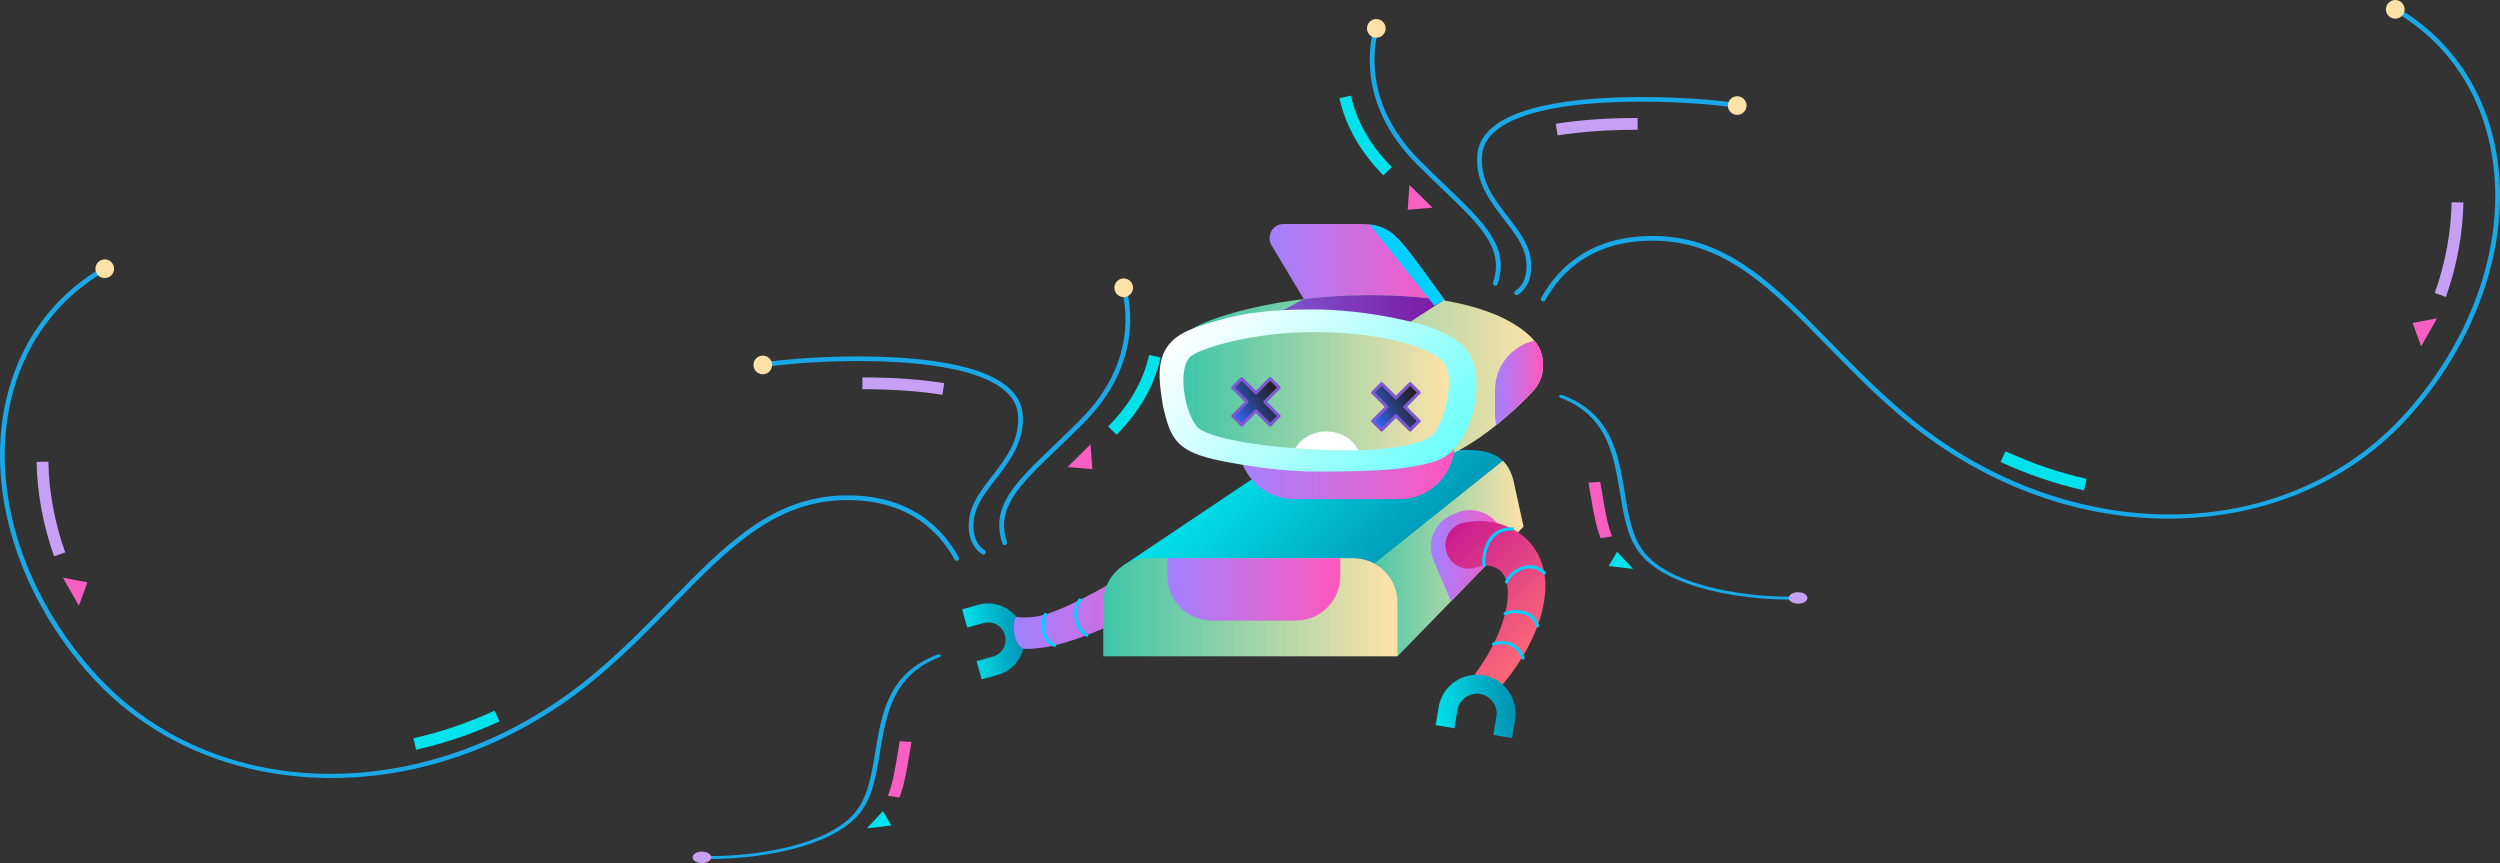 <svg width="776" height="268" viewBox="0 0 776 268" fill="none" xmlns="http://www.w3.org/2000/svg">
<rect x="0" y="0" width="776" height="268" fill="#333333" stroke="none"/>
<path d="M304.725 210.896L303.122 205.229L308.201 203.792C311.066 202.982 312.74 199.991 311.929 197.125C311.119 194.26 308.131 192.587 305.262 193.397L300.246 194.816L298.642 189.148L303.659 187.727C309.657 186.034 315.905 189.533 317.599 195.522C319.292 201.516 315.795 207.767 309.804 209.46L304.725 210.896Z" fill="url(#paint0_linear)"/>
<path d="M372.94 162.963C363.64 169.551 354.157 175.835 344.356 181.309C339.461 184.025 328.761 190.044 322.166 191.294C320.108 191.683 317.126 191.746 315.395 191.514V191.517C314.375 192.765 313.941 198.99 317.486 201.36C317.894 201.383 318.299 201.4 318.694 201.404C320.505 201.417 322.202 201.243 323.841 200.993C327.109 200.476 330.14 199.638 333.077 198.681C338.936 196.745 344.418 194.316 349.772 191.718C360.45 186.488 370.593 180.516 380.499 174.277L372.94 162.963Z" fill="url(#paint1_linear)"/>
<path d="M327.326 200.8C327.264 200.8 327.203 200.789 327.142 200.765C325.622 200.148 324.531 199.038 323.899 197.465C322.975 195.159 323.27 192.223 324.039 190.515C324.15 190.267 324.44 190.154 324.688 190.268C324.935 190.379 325.045 190.67 324.934 190.917C324.267 192.4 323.997 195.07 324.811 197.099C325.339 198.416 326.247 199.343 327.51 199.855C327.761 199.957 327.882 200.244 327.781 200.494C327.704 200.684 327.52 200.8 327.326 200.8Z" fill="#00CFFF"/>
<path d="M337.327 197.659C337.234 197.659 337.14 197.633 337.056 197.577C335.059 196.248 333.795 194.128 333.498 191.607C333.232 189.36 333.775 187.007 334.816 185.887C335 185.687 335.311 185.675 335.511 185.861C335.709 186.046 335.721 186.356 335.536 186.555C334.828 187.317 334.216 189.307 334.473 191.492C334.659 193.07 335.354 195.265 337.6 196.76C337.826 196.909 337.887 197.214 337.738 197.44C337.642 197.583 337.486 197.659 337.327 197.659Z" fill="#00CFFF"/>
<path d="M431.289 179.136L469.985 150.095C469.591 148.184 469.004 146.6 468.241 145.295C465.671 140.902 461.11 139.662 455.256 139.662H408.328C400.736 139.662 400.76 141.012 387.921 149.188L348.298 175.776L431.289 179.136Z" fill="url(#paint2_linear)"/>
<path d="M466.474 143.04L466.472 143.032L422.485 178.202L433.777 203.732L472.91 163.474L469.985 150.095C469.328 146.905 468.126 144.634 466.474 143.04Z" fill="url(#paint3_linear)"/>
<path d="M466.211 164.902C463.867 159.416 457.521 156.869 452.035 159.213L450.68 159.791C445.195 162.135 442.648 168.482 444.99 173.967L450.4 186.63L467.831 168.697L466.211 164.902Z" fill="url(#paint4_linear)"/>
<path d="M433.777 203.732V187.019C433.777 179.427 427.622 173.272 420.03 173.272H356.205C348.613 173.272 342.458 179.427 342.458 187.019V203.732H433.777Z" fill="url(#paint5_linear)"/>
<path d="M376.089 192.604H402.274C409.866 192.604 416.021 186.449 416.021 178.857V173.272H362.342V178.857C362.342 186.449 368.497 192.604 376.089 192.604Z" fill="url(#paint6_linear)"/>
<path d="M450.248 95.599C449.628 94.731 449.072 93.961 448.615 93.341C441.448 83.631 436.968 76.88 433.041 73.198C429.27 69.663 424.654 69.537 422.485 69.537H398.551C394.623 69.537 393.457 73.382 394.419 75.673L406.349 95.598H450.248V95.599Z" fill="url(#paint7_linear)"/>
<path d="M370.19 102.01C375.762 98.34 401.984 89.759 436.477 91.958C466.016 93.84 476.53 104.125 478.209 108.978C479.681 113.234 478.945 117.57 476.498 120.637C473.971 123.804 459.868 137.596 448.582 141.698C437.296 145.799 458.08 123.214 450.879 114.705C443.678 106.196 434.358 97.942 402.274 99.976C370.19 102.01 370.19 102.01 370.19 102.01Z" fill="url(#paint8_linear)"/>
<path d="M448.018 93.247C444.537 92.674 440.708 92.227 436.477 91.958C424.764 91.212 414.008 91.71 404.688 92.836L393.437 98.832L407.12 99.746C415.898 99.456 422.799 100.012 428.333 101.163L435.087 101.614L448.018 93.247Z" fill="url(#paint9_linear)"/>
<path d="M384.53 138.926C385.13 147.864 392.55 154.932 401.64 154.932H434.342C443.432 154.932 450.852 147.864 451.452 138.926H384.53Z" fill="url(#paint10_linear)"/>
<path d="M456.936 129.025C453.661 138.927 449.384 142.117 444.415 143.508C436.233 145.799 427.396 146.373 408.578 146.373C393.212 146.373 376.581 142.526 376.581 142.526C364.962 139.745 363.264 135.735 361.035 126.325C361.035 126.325 360.262 121.592 360.053 119.216C358.907 106.196 366.082 103.095 374.945 100.387C383.783 97.686 390.492 96.132 407.022 96.049C425.678 95.956 442.698 101.122 442.698 101.122C452.732 104.743 457.759 108.552 458.3 117.821C458.489 121.087 457.775 126.486 456.936 129.025Z" fill="url(#paint11_linear)"/>
<path d="M369.952 110.327C372.973 108.181 388.527 102.924 409.147 103.087C429.768 103.25 446.46 108.24 448.915 113.804C451.37 119.369 447.905 131.74 444.632 135.013C441.359 138.286 427.64 140.399 410.456 139.662C393.273 138.926 374.51 136.259 371.344 132.216C367.497 127.307 365.288 113.641 369.952 110.327Z" fill="url(#paint12_linear)"/>
<path d="M476.498 120.637C478.945 117.57 479.681 113.234 478.209 108.978C477.892 108.064 477.263 106.958 476.254 105.754C469.265 107.346 464.044 113.587 464.044 121.059V128.587C464.044 129.748 464.179 130.875 464.418 131.963C470.324 127.223 475.123 122.359 476.498 120.637Z" fill="url(#paint13_linear)"/>
<path d="M411.684 133.936C407.461 133.936 403.819 136.066 402.071 139.155C404.858 139.373 407.678 139.543 410.456 139.662C414.383 139.831 418.124 139.848 421.605 139.739C420.007 136.335 416.169 133.936 411.684 133.936Z" fill="white"/>
<path d="M397.036 120.308L394.258 117.531L389.836 121.953L385.415 117.531L382.637 120.308L387.059 124.73L382.637 129.152L385.415 131.929L389.836 127.507L394.258 131.929L397.036 129.152L392.613 124.73L397.036 120.308Z" fill="url(#paint14_linear)"/>
<path d="M394.258 132.42C394.132 132.42 394.006 132.371 393.91 132.276L389.835 128.202L385.76 132.276C385.569 132.468 385.257 132.468 385.066 132.276L382.289 129.499C382.197 129.407 382.146 129.282 382.146 129.152C382.146 129.021 382.198 128.896 382.289 128.804L386.364 124.73L382.289 120.655C382.098 120.464 382.098 120.153 382.289 119.961L385.066 117.184C385.251 117 385.577 117 385.76 117.184L389.835 121.259L393.91 117.184C394.095 117 394.421 117 394.604 117.184L397.381 119.961C397.573 120.153 397.573 120.464 397.381 120.655L393.306 124.73L397.381 128.804C397.473 128.896 397.525 129.021 397.525 129.152C397.525 129.282 397.472 129.407 397.381 129.499L394.604 132.276C394.509 132.371 394.383 132.42 394.258 132.42ZM389.836 127.016C389.962 127.016 390.088 127.064 390.184 127.159L394.259 131.233L396.341 129.151L392.266 125.077C392.075 124.885 392.075 124.574 392.266 124.383L396.341 120.308L394.259 118.225L390.184 122.3C389.999 122.485 389.673 122.485 389.49 122.3L385.415 118.225L383.332 120.308L387.407 124.383C387.499 124.475 387.55 124.6 387.55 124.73C387.55 124.861 387.498 124.985 387.407 125.078L383.332 129.152L385.415 131.234L389.49 127.16C389.585 127.064 389.71 127.016 389.836 127.016Z" fill="#7E59D1"/>
<path d="M440.485 121.861L437.707 119.084L433.286 123.507L428.864 119.084L426.086 121.861L430.509 126.284L426.086 130.705L428.864 133.482L433.286 129.06L437.707 133.482L440.485 130.705L436.063 126.284L440.485 121.861Z" fill="url(#paint15_linear)"/>
<path d="M437.707 133.973C437.582 133.973 437.456 133.925 437.36 133.83L433.285 129.756L429.21 133.83C429.018 134.021 428.707 134.021 428.516 133.83L425.739 131.053C425.647 130.96 425.595 130.836 425.595 130.705C425.595 130.575 425.648 130.45 425.739 130.358L429.814 126.284L425.739 122.209C425.547 122.017 425.547 121.706 425.739 121.514L428.516 118.738C428.7 118.553 429.026 118.553 429.21 118.738L433.285 122.813L437.36 118.738C437.544 118.553 437.87 118.553 438.054 118.738L440.831 121.514C441.022 121.706 441.022 122.017 440.831 122.209L436.756 126.284L440.831 130.358C440.923 130.45 440.974 130.575 440.974 130.705C440.974 130.836 440.922 130.96 440.831 131.053L438.054 133.83C437.959 133.925 437.833 133.973 437.707 133.973ZM433.286 128.569C433.412 128.569 433.537 128.618 433.633 128.713L437.708 132.787L439.791 130.704L435.716 126.63C435.525 126.439 435.525 126.127 435.716 125.936L439.791 121.861L437.708 119.778L433.633 123.853C433.449 124.038 433.123 124.038 432.939 123.853L428.864 119.778L426.782 121.861L430.857 125.936C430.949 126.028 431 126.153 431 126.284C431 126.414 430.948 126.539 430.857 126.631L426.782 130.705L428.864 132.788L432.939 128.714C433.034 128.618 433.16 128.569 433.286 128.569Z" fill="#7E59D1"/>
<path d="M448.387 93.032C441.355 83.491 436.925 76.841 433.04 73.199C430.432 70.755 427.422 69.941 425.095 69.671L445.253 94.862L448.387 93.032Z" fill="#00CFFF"/>
<path d="M479.199 177.033C478.502 173.677 476.75 170.155 474.042 167.522C471.352 164.866 467.977 163.169 464.553 162.344C462.83 161.927 461.074 161.716 459.263 161.721C458.356 161.727 455.139 162.034 454.652 162.141C454.636 162.144 454.62 162.152 454.605 162.156C451.223 162.766 448.655 165.718 448.655 169.276C448.655 173.275 451.898 176.517 455.897 176.517C456.907 176.517 457.869 176.309 458.742 175.935C459.62 175.644 460.697 175.406 461.81 175.546C463.194 175.713 464.43 176.198 465.35 176.9C466.275 177.603 466.992 178.57 467.475 179.983C467.95 181.404 468.126 183.152 468.001 185.179C467.767 189.192 466.524 193.451 464.704 197.553C463.792 199.609 462.737 201.636 461.567 203.61C460.983 204.596 460.371 205.57 459.734 206.523L458.762 207.932C458.447 208.377 458.07 208.88 457.81 209.222L464.241 214.939C464.79 214.355 465.19 213.905 465.639 213.388C466.075 212.886 466.499 212.381 466.915 211.87C467.747 210.851 468.548 209.81 469.322 208.748C470.87 206.622 472.311 204.403 473.623 202.071C476.229 197.411 478.39 192.272 479.317 186.497C479.766 183.648 479.92 180.393 479.199 177.033Z" fill="url(#paint16_linear)"/>
<path d="M460.658 176.016C460.426 176.016 460.22 175.851 460.176 175.615C459.924 174.259 460.065 169.565 462.75 166.439C464.393 164.525 466.646 163.607 469.462 163.69C469.733 163.698 469.946 163.925 469.936 164.196C469.927 164.467 469.675 164.653 469.429 164.672C466.938 164.59 464.935 165.4 463.494 167.078C461.072 169.898 460.92 174.252 461.141 175.434C461.19 175.701 461.014 175.958 460.748 176.007C460.718 176.014 460.687 176.016 460.658 176.016Z" fill="#00CFFF"/>
<path d="M467.66 181.112C467.615 181.112 467.569 181.106 467.524 181.092C467.264 181.017 467.113 180.745 467.189 180.483C467.691 178.754 470.171 176.41 473.065 175.676C474.818 175.23 477.397 175.19 479.705 177.525C479.896 177.717 479.894 178.029 479.702 178.219C479.508 178.411 479.197 178.408 479.007 178.215C477.026 176.211 474.814 176.246 473.306 176.627C470.777 177.27 468.55 179.32 468.132 180.758C468.07 180.972 467.873 181.112 467.66 181.112Z" fill="#00CFFF"/>
<path d="M477.265 194.748C477.055 194.748 476.861 194.612 476.796 194.401C476.28 192.735 475.189 191.552 473.552 190.886C471.293 189.965 468.485 190.307 467.406 190.896C467.166 191.024 466.869 190.936 466.74 190.699C466.61 190.461 466.699 190.163 466.936 190.032C468.165 189.363 471.235 188.882 473.923 189.976C475.818 190.746 477.135 192.177 477.733 194.111C477.814 194.371 477.669 194.646 477.409 194.725C477.361 194.741 477.312 194.748 477.265 194.748Z" fill="#00CFFF"/>
<path d="M472.748 204.776C472.545 204.776 472.357 204.65 472.285 204.449C471.352 201.819 469.582 200.74 468.26 200.296C466.268 199.628 464.362 200.026 463.83 200.377C463.605 200.526 463.299 200.463 463.15 200.237C463.002 200.01 463.064 199.705 463.291 199.556C464.086 199.033 466.318 198.609 468.573 199.366C470.1 199.877 472.145 201.118 473.21 204.121C473.3 204.376 473.167 204.657 472.912 204.748C472.857 204.767 472.802 204.776 472.748 204.776Z" fill="#00CFFF"/>
<path d="M469.349 229.105L463.538 228.138L464.482 222.472C464.751 220.855 464.374 219.229 463.421 217.896C462.468 216.563 461.053 215.679 459.436 215.41C456.101 214.857 452.93 217.118 452.374 220.457L451.443 226.054L445.631 225.086L446.563 219.49C447.653 212.947 453.857 208.508 460.404 209.6C463.573 210.128 466.347 211.859 468.215 214.472C470.084 217.087 470.821 220.272 470.294 223.441L469.349 229.105Z" fill="url(#paint17_linear)"/>
<path d="M339.068 145.639L331.364 144.968L338.501 137.926L339.068 145.639Z" fill="#F95FC3"/>
<path d="M311.844 169.197C311.536 169.197 311.249 169 311.148 168.692C307.392 157.215 314.808 150.102 327.094 138.317C329.631 135.884 332.507 133.126 335.479 130.13C352.972 112.497 349.557 94.591 348.093 89.523C347.981 89.135 348.205 88.729 348.594 88.617C348.984 88.506 349.388 88.729 349.5 89.117C351.019 94.379 354.574 112.962 336.518 131.161C333.533 134.169 330.651 136.934 328.108 139.373C316.236 150.761 309.07 157.634 312.539 168.236C312.665 168.62 312.456 169.034 312.071 169.159C311.996 169.185 311.919 169.197 311.844 169.197Z" fill="#1AA9E8"/>
<path d="M346.584 134.947L343.986 132.37C350.634 125.669 354.901 118.206 356.671 110.188L360.245 110.978C358.324 119.682 353.728 127.747 346.584 134.947Z" fill="#00E2EC"/>
<path d="M348.797 92.218C350.397 92.218 351.694 90.921 351.694 89.321C351.694 87.721 350.397 86.424 348.797 86.424C347.197 86.424 345.9 87.721 345.9 89.321C345.9 90.921 347.197 92.218 348.797 92.218Z" fill="#FDE1A7"/>
<path d="M305.254 172.124C305.14 172.124 305.024 172.097 304.916 172.04C304.701 171.928 299.672 169.183 300.871 160.797C301.55 156.045 304.647 152.048 307.926 147.817C312.19 142.314 316.599 136.623 315.993 128.75C315.759 125.7 314.193 123.02 311.34 120.782C296.058 108.796 248.877 112.024 236.89 114.005C236.485 114.067 236.114 113.801 236.049 113.402C235.982 113.003 236.252 112.626 236.651 112.56C248.779 110.556 296.576 107.342 312.243 119.63C315.432 122.131 317.185 125.162 317.453 128.638C318.102 137.074 313.31 143.258 309.083 148.713C305.926 152.787 302.944 156.636 302.321 161.004C301.275 168.32 305.423 170.651 305.599 170.747C305.954 170.939 306.089 171.381 305.899 171.737C305.768 171.983 305.515 172.124 305.254 172.124Z" fill="#1AA9E8"/>
<path d="M292.5 122.556C285.5 121.405 277.15 120.814 267.679 120.801L267.685 117.141C277.352 117.155 285.9 117.761 293.093 118.944L292.5 122.556Z" fill="#C7A0F6"/>
<path d="M236.77 116.18C238.37 116.18 239.667 114.883 239.667 113.283C239.667 111.683 238.37 110.385 236.77 110.385C235.17 110.385 233.873 111.683 233.873 113.283C233.873 114.883 235.17 116.18 236.77 116.18Z" fill="#FDE1A7"/>
<path d="M27.131 180.762L24.482 188.028L19.536 179.309L27.131 180.762Z" fill="#F95FC3"/>
<path d="M102.961 241.494C102.382 241.494 101.806 241.49 101.227 241.481C71.977 241.039 45.941 229.661 27.915 209.443C6.714 185.662 -3.35 155.521 0.994 128.816C4.255 108.766 15.318 92.416 32.145 82.777C32.496 82.576 32.943 82.697 33.144 83.049C33.346 83.4 33.224 83.847 32.873 84.048C16.436 93.462 5.628 109.446 2.438 129.052C-1.835 155.326 8.097 185.014 29.008 208.469C66.673 250.716 135.185 250.798 184.984 208.652C193.598 201.362 200.943 193.843 208.046 186.572C224.942 169.276 239.534 154.338 261.672 153.783C282.352 153.265 292.622 163.943 297.6 172.992C297.796 173.346 297.666 173.791 297.312 173.986C296.957 174.182 296.512 174.052 296.318 173.697C291.536 165.004 281.66 154.75 261.709 155.246C240.165 155.787 225.767 170.527 209.093 187.595C201.966 194.89 194.597 202.434 185.93 209.769C161.711 230.267 132.312 241.493 102.961 241.494Z" fill="#1AA9E8"/>
<path d="M16.784 172.679C13.354 162.924 11.528 153.063 11.358 143.371L15.018 143.307C15.181 152.607 16.937 162.08 20.236 171.464L16.784 172.679Z" fill="#C7A0F6"/>
<path d="M129.143 232.719L128.344 229.147C136.9 227.232 145.366 224.352 153.507 220.586L155.043 223.907C146.667 227.783 137.953 230.748 129.143 232.719Z" fill="#00E2EC"/>
<path d="M32.51 86.31C34.11 86.31 35.407 85.013 35.407 83.413C35.407 81.813 34.11 80.516 32.51 80.516C30.91 80.516 29.613 81.813 29.613 83.413C29.613 85.013 30.91 86.31 32.51 86.31Z" fill="#FDE1A7"/>
<path d="M276.683 256.232L269.083 257.113L274.053 251.768L276.683 256.232Z" fill="#00E2EC"/>
<path d="M220.752 266.618C219.742 266.618 218.768 266.602 217.837 266.569C217.434 266.556 217.125 266.343 217.148 266.095C217.171 265.848 217.525 265.661 217.92 265.673C232.035 266.164 256.309 263.007 265.324 252.32C269.359 247.537 270.49 240.678 271.687 233.417C273.672 221.384 275.725 208.941 290.966 203.178C291.31 203.047 291.76 203.113 291.973 203.324C292.184 203.536 292.078 203.812 291.733 203.943C277.109 209.473 275.093 221.692 273.144 233.508C271.932 240.857 270.787 247.798 266.624 252.733C257.888 263.089 235.474 266.618 220.752 266.618Z" fill="#1AA9E8"/>
<path d="M279.175 247.538L275.614 247.02C277.108 243.158 277.837 238.733 278.611 234.047C278.828 232.729 279.047 231.402 279.286 230.075L282.924 230.322C282.687 231.641 282.468 232.962 282.252 234.273C281.467 239.035 280.725 243.532 279.175 247.538Z" fill="#F95FC3"/>
<path d="M217.878 267.899C219.478 267.899 220.775 267.103 220.775 266.121C220.775 265.139 219.478 264.343 217.878 264.343C216.278 264.343 214.98 265.139 214.98 266.121C214.98 267.103 216.278 267.899 217.878 267.899Z" fill="#C7A0F6"/>
<path d="M436.933 65.123L444.637 64.452L437.501 57.41L436.933 65.123Z" fill="#F95FC3"/>
<path d="M464.157 88.68C464.465 88.68 464.752 88.484 464.852 88.176C468.609 76.699 461.193 69.586 448.907 57.801C446.37 55.368 443.494 52.61 440.522 49.614C423.029 31.981 426.444 14.075 427.908 9.007C428.02 8.619 427.796 8.213 427.408 8.101C427.017 7.99 426.613 8.213 426.501 8.601C424.982 13.863 421.427 32.446 439.483 50.645C442.468 53.653 445.35 56.418 447.893 58.857C459.765 70.244 466.931 77.118 463.462 87.72C463.336 88.104 463.545 88.518 463.93 88.643C464.005 88.669 464.082 88.68 464.157 88.68Z" fill="#1AA9E8"/>
<path d="M429.417 54.431L432.015 51.854C425.367 45.153 421.1 37.69 419.33 29.672L415.756 30.461C417.677 39.166 422.273 47.231 429.417 54.431Z" fill="#00E2EC"/>
<path d="M427.204 11.702C425.604 11.702 424.307 10.405 424.307 8.805C424.307 7.205 425.604 5.908 427.204 5.908C428.804 5.908 430.101 7.205 430.101 8.805C430.101 10.405 428.804 11.702 427.204 11.702Z" fill="#FDE1A7"/>
<path d="M470.747 91.608C470.86 91.608 470.977 91.581 471.085 91.524C471.3 91.411 476.328 88.667 475.129 80.281C474.451 75.529 471.354 71.532 468.075 67.3C463.811 61.798 459.402 56.107 460.008 48.234C460.242 45.184 461.808 42.504 464.661 40.266C479.943 28.28 527.123 31.507 539.111 33.489C539.516 33.551 539.887 33.285 539.952 32.886C540.018 32.487 539.748 32.11 539.349 32.044C527.222 30.04 479.425 26.826 463.757 39.114C460.568 41.615 458.815 44.646 458.548 48.122C457.899 56.558 462.69 62.742 466.918 68.197C470.075 72.271 473.057 76.12 473.68 80.488C474.726 87.804 470.578 90.135 470.401 90.231C470.047 90.423 469.912 90.865 470.101 91.22C470.232 91.467 470.486 91.608 470.747 91.608Z" fill="#1AA9E8"/>
<path d="M483.501 42.04C490.501 40.889 498.851 40.298 508.322 40.285L508.316 36.625C498.649 36.639 490.101 37.245 482.908 38.428L483.501 42.04Z" fill="#C7A0F6"/>
<path d="M539.231 35.663C537.631 35.663 536.334 34.366 536.334 32.766C536.334 31.166 537.631 29.869 539.231 29.869C540.831 29.869 542.128 31.166 542.128 32.766C542.128 34.366 540.831 35.663 539.231 35.663Z" fill="#FDE1A7"/>
<path d="M748.869 100.246L751.518 107.512L756.464 98.793L748.869 100.246Z" fill="#F95FC3"/>
<path d="M673.039 160.978C673.618 160.978 674.195 160.974 674.774 160.965C704.024 160.523 730.06 149.145 748.085 128.927C769.286 105.146 779.35 75.005 775.006 48.3C771.745 28.25 760.682 11.899 743.855 2.261C743.504 2.06 743.057 2.181 742.856 2.533C742.654 2.884 742.777 3.33 743.127 3.532C759.564 12.946 770.372 28.929 773.562 48.536C777.835 74.81 767.903 104.498 746.992 127.953C709.327 170.2 640.815 170.282 591.017 128.136C582.402 120.846 575.058 113.327 567.955 106.056C551.059 88.76 536.466 73.822 514.329 73.267C493.649 72.749 483.379 83.426 478.401 92.476C478.205 92.83 478.335 93.275 478.689 93.47C479.044 93.666 479.489 93.536 479.683 93.181C484.465 84.488 494.341 74.234 514.292 74.73C535.835 75.271 550.234 90.011 566.907 107.078C574.034 114.374 581.404 121.918 590.071 129.253C614.289 149.75 643.689 160.977 673.039 160.978Z" fill="#1AA9E8"/>
<path d="M759.216 92.162C762.646 82.407 764.472 72.547 764.642 62.855L760.983 62.791C760.819 72.091 759.063 81.564 755.764 90.948L759.216 92.162Z" fill="#C7A0F6"/>
<path d="M646.857 152.203L647.657 148.631C639.101 146.716 630.635 143.835 622.494 140.07L620.958 143.391C629.334 147.267 638.048 150.231 646.857 152.203Z" fill="#00E2EC"/>
<path d="M743.49 5.794C741.89 5.794 740.593 4.497 740.593 2.897C740.593 1.297 741.89 0 743.49 0C745.09 0 746.387 1.297 746.387 2.897C746.387 4.497 745.09 5.794 743.49 5.794Z" fill="#FDE1A7"/>
<path d="M499.317 175.716L506.917 176.596L501.948 171.252L499.317 175.716Z" fill="#00E2EC"/>
<path d="M555.248 186.102C556.258 186.102 557.232 186.086 558.163 186.053C558.566 186.04 558.875 185.827 558.852 185.579C558.829 185.332 558.475 185.144 558.08 185.157C543.965 185.648 519.691 182.491 510.676 171.804C506.641 167.021 505.51 160.162 504.313 152.901C502.328 140.868 500.276 128.425 485.035 122.661C484.691 122.531 484.24 122.597 484.027 122.808C483.816 123.019 483.922 123.296 484.267 123.426C498.891 128.957 500.907 141.176 502.856 152.992C504.068 160.34 505.213 167.282 509.376 172.217C518.112 182.573 540.526 186.102 555.248 186.102Z" fill="#1AA9E8"/>
<path d="M496.825 167.022L500.386 166.504C498.892 162.642 498.163 158.216 497.39 153.531C497.172 152.213 496.953 150.885 496.715 149.559L493.076 149.805C493.313 151.125 493.532 152.446 493.748 153.757C494.533 158.519 495.276 163.016 496.825 167.022Z" fill="#F95FC3"/>
<path d="M558.123 187.383C556.523 187.383 555.226 186.587 555.226 185.605C555.226 184.623 556.523 183.827 558.123 183.827C559.723 183.827 561.02 184.623 561.02 185.605C561.02 186.587 559.723 187.383 558.123 187.383Z" fill="#C7A0F6"/>
<defs>
<linearGradient id="paint0_linear" x1="299.994" y1="199.77" x2="317.996" y2="197.508" gradientUnits="userSpaceOnUse">
<stop stop-color="#00E2EC"/>
<stop offset="1" stop-color="#0090B2"/>
</linearGradient>
<linearGradient id="paint1_linear" x1="314.669" y1="182.184" x2="380.499" y2="182.184" gradientUnits="userSpaceOnUse">
<stop stop-color="#A281FF"/>
<stop offset="1" stop-color="#FF57BD"/>
</linearGradient>
<linearGradient id="paint2_linear" x1="386.03" y1="138.046" x2="434.032" y2="186.049" gradientUnits="userSpaceOnUse">
<stop stop-color="#00E2EC"/>
<stop offset="1" stop-color="#0090B2"/>
</linearGradient>
<linearGradient id="paint3_linear" x1="422.485" y1="173.383" x2="472.91" y2="173.383" gradientUnits="userSpaceOnUse">
<stop stop-color="#3EC6A8"/>
<stop offset="1" stop-color="#FFE2A8"/>
</linearGradient>
<linearGradient id="paint4_linear" x1="444.12" y1="172.485" x2="467.832" y2="172.485" gradientUnits="userSpaceOnUse">
<stop stop-color="#A281FF"/>
<stop offset="1" stop-color="#FF57BD"/>
</linearGradient>
<linearGradient id="paint5_linear" x1="342.458" y1="188.502" x2="433.777" y2="188.502" gradientUnits="userSpaceOnUse">
<stop stop-color="#3EC6A8"/>
<stop offset="1" stop-color="#FFE2A8"/>
</linearGradient>
<linearGradient id="paint6_linear" x1="362.342" y1="182.937" x2="416.021" y2="182.937" gradientUnits="userSpaceOnUse">
<stop stop-color="#A281FF"/>
<stop offset="1" stop-color="#FF57BD"/>
</linearGradient>
<linearGradient id="paint7_linear" x1="394.1" y1="82.568" x2="450.248" y2="82.568" gradientUnits="userSpaceOnUse">
<stop stop-color="#A281FF"/>
<stop offset="1" stop-color="#FF57BD"/>
</linearGradient>
<linearGradient id="paint8_linear" x1="370.19" y1="116.897" x2="478.964" y2="116.897" gradientUnits="userSpaceOnUse">
<stop stop-color="#3EC6A8"/>
<stop offset="1" stop-color="#FFE2A8"/>
</linearGradient>
<linearGradient id="paint9_linear" x1="393.437" y1="96.609" x2="448.018" y2="96.609" gradientUnits="userSpaceOnUse">
<stop stop-color="#7D59D0"/>
<stop offset="1" stop-color="#7C18A1"/>
</linearGradient>
<linearGradient id="paint10_linear" x1="384.53" y1="146.929" x2="451.453" y2="146.929" gradientUnits="userSpaceOnUse">
<stop stop-color="#A281FF"/>
<stop offset="1" stop-color="#FF57BD"/>
</linearGradient>
<linearGradient id="paint11_linear" x1="378.596" y1="91.083" x2="439.145" y2="151.632" gradientUnits="userSpaceOnUse">
<stop stop-color="white"/>
<stop offset="1" stop-color="#6EFFFB"/>
</linearGradient>
<linearGradient id="paint12_linear" x1="367.319" y1="121.446" x2="449.743" y2="121.446" gradientUnits="userSpaceOnUse">
<stop stop-color="#3EC6A8"/>
<stop offset="1" stop-color="#FFE2A8"/>
</linearGradient>
<linearGradient id="paint13_linear" x1="464.044" y1="118.858" x2="478.964" y2="118.858" gradientUnits="userSpaceOnUse">
<stop stop-color="#A281FF"/>
<stop offset="1" stop-color="#FF57BD"/>
</linearGradient>
<linearGradient id="paint14_linear" x1="382.522" y1="128.952" x2="397.15" y2="120.507" gradientUnits="userSpaceOnUse">
<stop stop-color="#3369FF"/>
<stop offset="0.119" stop-color="#305DDB"/>
<stop offset="0.356" stop-color="#2C4799"/>
<stop offset="0.571" stop-color="#283665"/>
<stop offset="0.757" stop-color="#25293F"/>
<stop offset="0.906" stop-color="#242228"/>
<stop offset="1" stop-color="#231F20"/>
</linearGradient>
<linearGradient id="paint15_linear" x1="425.971" y1="130.505" x2="440.599" y2="122.059" gradientUnits="userSpaceOnUse">
<stop stop-color="#3369FF"/>
<stop offset="0.119" stop-color="#305DDB"/>
<stop offset="0.356" stop-color="#2C4799"/>
<stop offset="0.571" stop-color="#283665"/>
<stop offset="0.757" stop-color="#25293F"/>
<stop offset="0.906" stop-color="#242228"/>
<stop offset="1" stop-color="#231F20"/>
</linearGradient>
<linearGradient id="paint16_linear" x1="446.246" y1="168.69" x2="478.367" y2="200.811" gradientUnits="userSpaceOnUse">
<stop stop-color="#C91C91"/>
<stop offset="1" stop-color="#FE6A77"/>
</linearGradient>
<linearGradient id="paint17_linear" x1="445.288" y1="220.796" x2="470.289" y2="218.723" gradientUnits="userSpaceOnUse">
<stop stop-color="#00E2EC"/>
<stop offset="1" stop-color="#0090B2"/>
</linearGradient>
</defs>
</svg>
